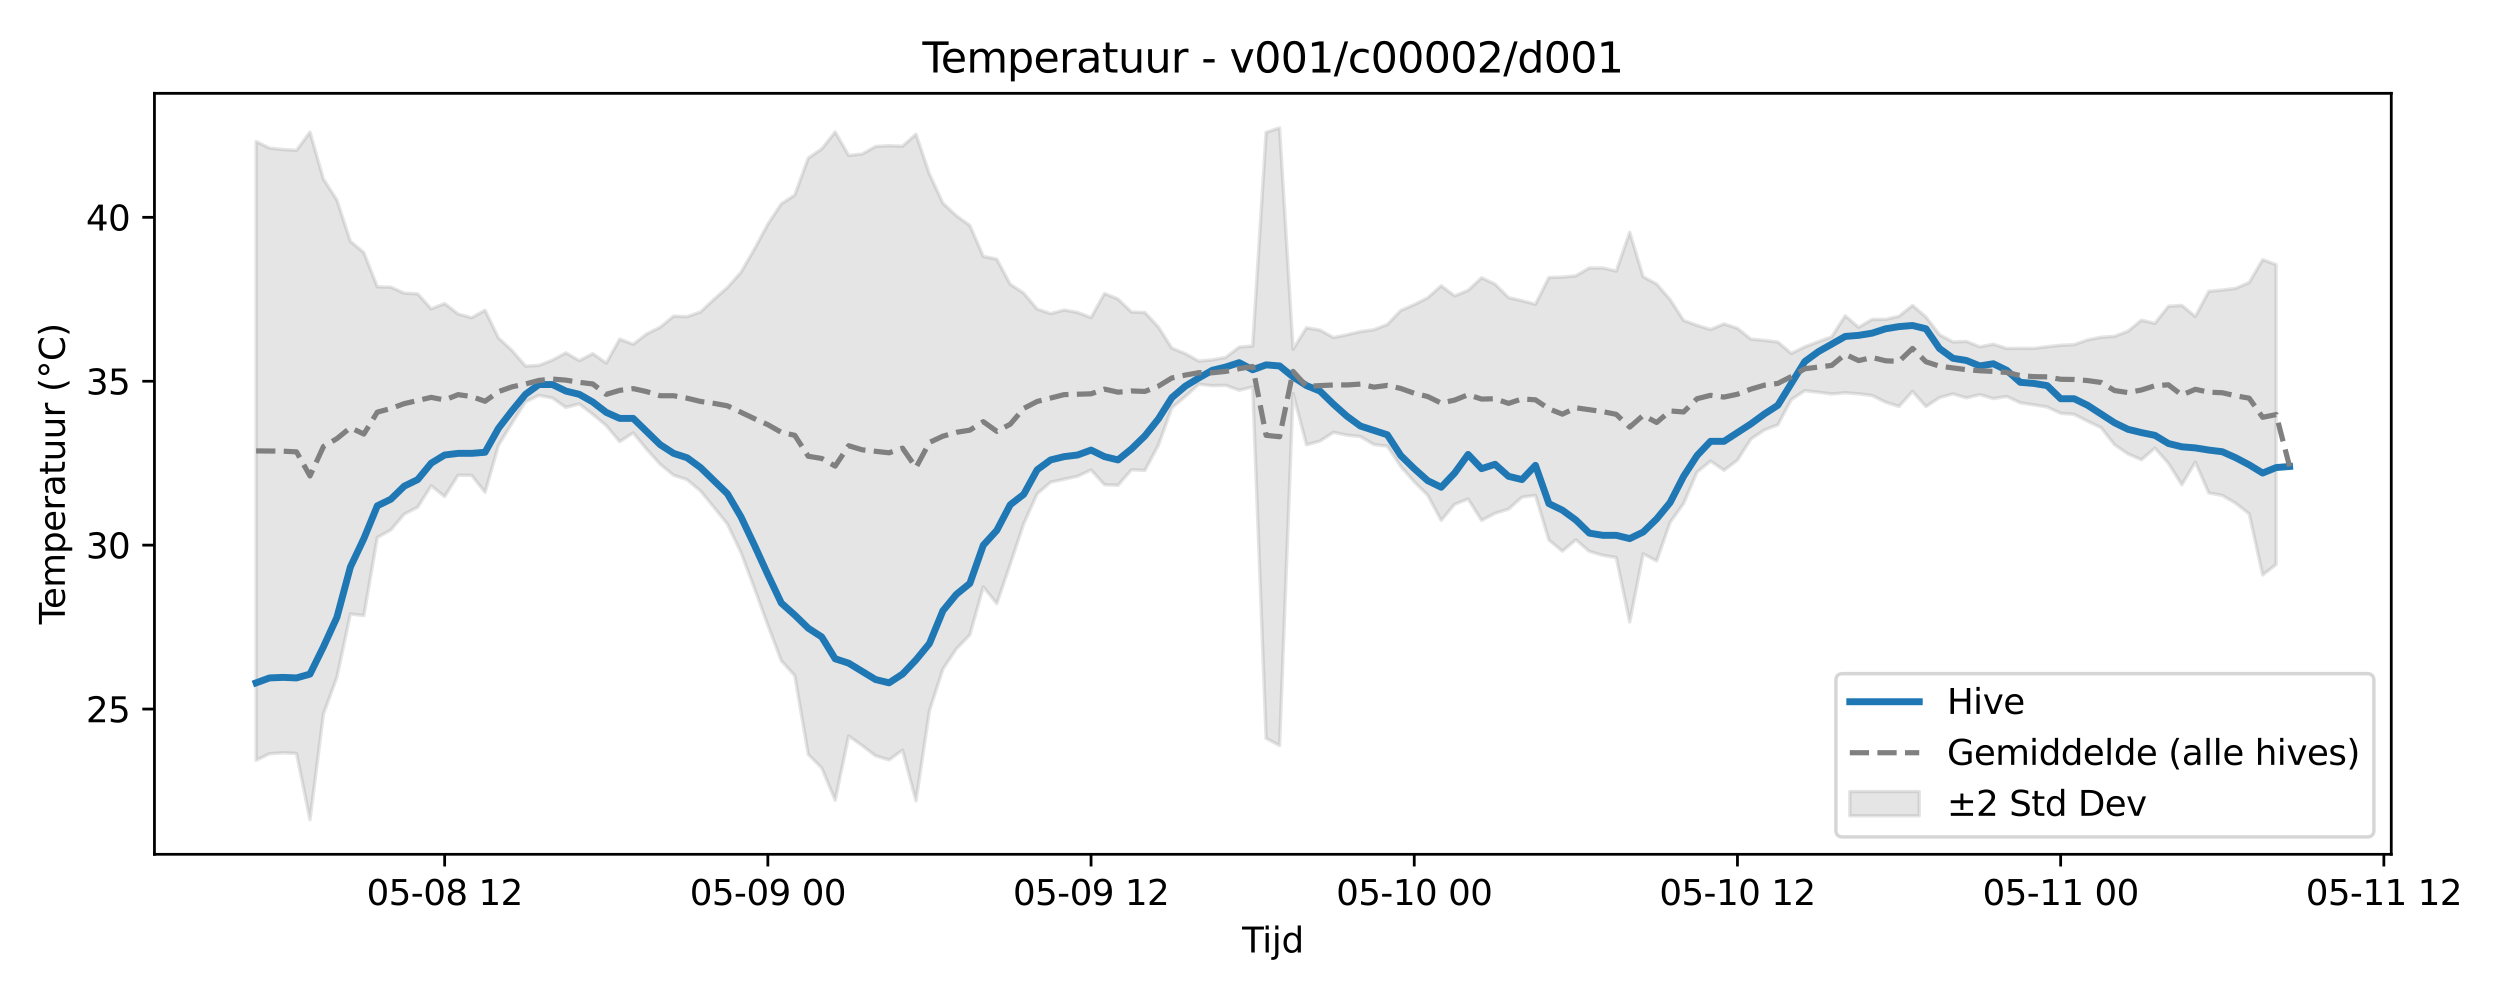 <?xml version="1.0" encoding="utf-8" standalone="no"?>
<!DOCTYPE svg PUBLIC "-//W3C//DTD SVG 1.1//EN"
  "http://www.w3.org/Graphics/SVG/1.1/DTD/svg11.dtd">
<svg xmlns:xlink="http://www.w3.org/1999/xlink" width="720pt" height="288pt" viewBox="0 0 720 288" xmlns="http://www.w3.org/2000/svg" version="1.1">
 <defs>
  <style type="text/css">*{stroke-linejoin: round; stroke-linecap: butt}</style>
 </defs>
 <g id="figure_1">
  <g id="patch_1">
   <path d="M 0 288 
L 720 288 
L 720 0 
L 0 0 
z
" style="fill: #ffffff"/>
  </g>
  <g id="axes_1">
   <g id="patch_2">
    <path d="M 44.48 246.04 
L 688.683 246.04 
L 688.683 26.88 
L 44.48 26.88 
z
" style="fill: #ffffff"/>
   </g>
   <g id="FillBetweenPolyCollection_1">
    <defs>
     <path id="mb5a15e7943" d="M 73.762 -247.235 
L 73.762 -69.046 
L 77.64 -70.938 
L 81.519 -71.182 
L 85.397 -71.017 
L 89.276 -51.922 
L 93.154 -82.393 
L 97.032 -92.964 
L 100.911 -111.162 
L 104.789 -110.73 
L 108.668 -133.22 
L 112.546 -135.37 
L 116.424 -139.936 
L 120.303 -141.933 
L 124.181 -148.085 
L 128.06 -145.013 
L 131.938 -151.134 
L 135.816 -151.109 
L 139.695 -146.229 
L 143.573 -159.775 
L 147.452 -166.114 
L 151.33 -172.265 
L 155.208 -174.128 
L 159.087 -173.382 
L 162.965 -170.657 
L 166.844 -171.658 
L 170.722 -168.672 
L 174.6 -165.42 
L 178.479 -160.815 
L 182.357 -163.32 
L 186.236 -158.62 
L 190.114 -154.313 
L 193.992 -151.14 
L 197.871 -149.856 
L 201.749 -146.611 
L 205.628 -141.875 
L 209.506 -137.046 
L 213.384 -128.923 
L 217.263 -118.598 
L 221.141 -107.957 
L 225.02 -97.696 
L 228.898 -93.418 
L 232.776 -70.718 
L 236.655 -66.822 
L 240.533 -57.526 
L 244.412 -76.03 
L 248.29 -73.276 
L 252.168 -70.316 
L 256.047 -69.138 
L 259.925 -71.967 
L 263.804 -57.33 
L 267.682 -83.306 
L 271.56 -95.302 
L 275.439 -101.136 
L 279.317 -105.172 
L 283.196 -118.964 
L 287.074 -114.188 
L 290.952 -125.52 
L 294.831 -137.182 
L 298.709 -145.774 
L 302.588 -149.144 
L 306.466 -149.985 
L 310.345 -150.83 
L 314.223 -152.644 
L 318.101 -148.383 
L 321.98 -148.239 
L 325.858 -152.687 
L 329.737 -152.534 
L 333.615 -159.767 
L 337.493 -170.563 
L 341.372 -173.799 
L 345.25 -177.333 
L 349.129 -176.923 
L 353.007 -177.022 
L 356.885 -175.602 
L 360.764 -176.556 
L 364.642 -75.365 
L 368.521 -73.274 
L 372.399 -174.658 
L 376.277 -159.898 
L 380.156 -160.965 
L 384.034 -163.483 
L 387.913 -162.68 
L 391.791 -162.275 
L 395.669 -159.979 
L 399.548 -159.488 
L 403.426 -153.68 
L 407.305 -149.217 
L 411.183 -145.372 
L 415.061 -138.123 
L 418.94 -142.767 
L 422.818 -144.285 
L 426.697 -138.118 
L 430.575 -140.167 
L 434.453 -141.368 
L 438.332 -144.825 
L 442.21 -145.331 
L 446.089 -132.452 
L 449.967 -129.262 
L 453.845 -132.546 
L 457.724 -129.207 
L 461.602 -128.067 
L 465.481 -127.425 
L 469.359 -108.875 
L 473.237 -128.493 
L 477.116 -126.454 
L 480.994 -137.56 
L 484.873 -142.991 
L 488.751 -152.033 
L 492.629 -155.19 
L 496.508 -152.566 
L 500.386 -155.485 
L 504.265 -161.554 
L 508.143 -164.166 
L 512.021 -165.643 
L 515.9 -172.912 
L 519.778 -175.472 
L 523.657 -175.031 
L 527.535 -174.536 
L 531.413 -174.878 
L 535.292 -174.579 
L 539.17 -174.094 
L 543.049 -172.168 
L 546.927 -170.945 
L 550.805 -175.263 
L 554.684 -170.911 
L 558.562 -173.486 
L 562.441 -174.564 
L 566.319 -173.41 
L 570.197 -174.35 
L 574.076 -173.212 
L 577.954 -173.812 
L 581.833 -171.999 
L 585.711 -171.399 
L 589.589 -170.786 
L 593.468 -168.974 
L 597.346 -168.67 
L 601.225 -166.688 
L 605.103 -164.842 
L 608.982 -159.919 
L 612.86 -157.282 
L 616.738 -155.584 
L 620.617 -158.957 
L 624.495 -154.572 
L 628.374 -148.385 
L 632.252 -154.911 
L 636.13 -146.028 
L 640.009 -145.328 
L 643.887 -143.061 
L 647.766 -140.021 
L 651.644 -122.421 
L 655.522 -125.433 
L 655.522 -211.777 
L 655.522 -211.777 
L 651.644 -213.215 
L 647.766 -206.63 
L 643.887 -204.954 
L 640.009 -204.47 
L 636.13 -204.085 
L 632.252 -196.838 
L 628.374 -200.049 
L 624.495 -199.79 
L 620.617 -194.869 
L 616.738 -195.788 
L 612.86 -192.595 
L 608.982 -191.138 
L 605.103 -190.872 
L 601.225 -190.097 
L 597.346 -188.744 
L 593.468 -188.565 
L 589.589 -188.138 
L 585.711 -187.652 
L 581.833 -187.681 
L 577.954 -187.63 
L 574.076 -188.859 
L 570.197 -188.1 
L 566.319 -189.668 
L 562.441 -189.522 
L 558.562 -191.607 
L 554.684 -196.7 
L 550.805 -200.027 
L 546.927 -196.918 
L 543.049 -196.009 
L 539.17 -196.003 
L 535.292 -193.724 
L 531.413 -197.054 
L 527.535 -190.998 
L 523.657 -189.59 
L 519.778 -188.111 
L 515.9 -186.202 
L 512.021 -189.505 
L 508.143 -189.974 
L 504.265 -190.321 
L 500.386 -193.447 
L 496.508 -194.714 
L 492.629 -193.098 
L 488.751 -194.303 
L 484.873 -195.713 
L 480.994 -201.727 
L 477.116 -206.192 
L 473.237 -208.276 
L 469.359 -221.096 
L 465.481 -209.91 
L 461.602 -210.842 
L 457.724 -210.835 
L 453.845 -208.566 
L 449.967 -208.183 
L 446.089 -208.062 
L 442.21 -200.376 
L 438.332 -201.385 
L 434.453 -202.293 
L 430.575 -206.169 
L 426.697 -208.008 
L 422.818 -204.359 
L 418.94 -202.783 
L 415.061 -205.695 
L 411.183 -202.223 
L 407.305 -200.266 
L 403.426 -198.573 
L 399.548 -194.527 
L 395.669 -193.029 
L 391.791 -192.495 
L 387.913 -191.587 
L 384.034 -190.783 
L 380.156 -192.924 
L 376.277 -193.613 
L 372.399 -187.413 
L 368.521 -251.158 
L 364.642 -249.885 
L 360.764 -188.348 
L 356.885 -188.043 
L 353.007 -185.05 
L 349.129 -184.362 
L 345.25 -184.004 
L 341.372 -186.148 
L 337.493 -187.732 
L 333.615 -193.808 
L 329.737 -197.998 
L 325.858 -198.134 
L 321.98 -201.874 
L 318.101 -203.46 
L 314.223 -196.524 
L 310.345 -198.024 
L 306.466 -198.711 
L 302.588 -197.664 
L 298.709 -198.989 
L 294.831 -203.568 
L 290.952 -206.129 
L 287.074 -213.37 
L 283.196 -214.155 
L 279.317 -223.068 
L 275.439 -225.846 
L 271.56 -229.476 
L 267.682 -237.853 
L 263.804 -249.353 
L 259.925 -245.887 
L 256.047 -246.042 
L 252.168 -245.807 
L 248.29 -243.635 
L 244.412 -243.241 
L 240.533 -249.995 
L 236.655 -245.105 
L 232.776 -242.468 
L 228.898 -231.832 
L 225.02 -229.286 
L 221.141 -223.43 
L 217.263 -216.251 
L 213.384 -209.545 
L 209.506 -205.199 
L 205.628 -201.786 
L 201.749 -198.152 
L 197.871 -196.795 
L 193.992 -196.927 
L 190.114 -193.753 
L 186.236 -191.807 
L 182.357 -188.838 
L 178.479 -190.347 
L 174.6 -183.433 
L 170.722 -186.161 
L 166.844 -184.12 
L 162.965 -186.38 
L 159.087 -184.284 
L 155.208 -182.751 
L 151.33 -182.569 
L 147.452 -187.067 
L 143.573 -190.653 
L 139.695 -198.639 
L 135.816 -196.486 
L 131.938 -197.562 
L 128.06 -200.589 
L 124.181 -199.038 
L 120.303 -203.38 
L 116.424 -203.567 
L 112.546 -205.301 
L 108.668 -205.406 
L 104.789 -215.255 
L 100.911 -218.494 
L 97.032 -230.398 
L 93.154 -236.406 
L 89.276 -249.935 
L 85.397 -244.713 
L 81.519 -244.942 
L 77.64 -245.343 
L 73.762 -247.235 
z
" style="stroke: #808080; stroke-opacity: 0.2"/>
    </defs>
    <g clip-path="url(#pf3a00fd2e7)">
     <use xlink:href="#mb5a15e7943" x="0" y="288" style="fill: #808080; fill-opacity: 0.2; stroke: #808080; stroke-opacity: 0.2"/>
    </g>
   </g>
   <g id="matplotlib.axis_1">
    <g id="xtick_1">
     <g id="line2d_1">
      <defs>
       <path id="ma5303ec1ce" d="M 0 0 
L 0 3.5 
" style="stroke: #000000; stroke-width: 0.8"/>
      </defs>
      <g>
       <use xlink:href="#ma5303ec1ce" x="128.06" y="246.04" style="stroke: #000000; stroke-width: 0.8"/>
      </g>
     </g>
     <g id="text_1">
      <!-- 05-08 12 -->
      <g transform="translate(105.579 260.638) scale(0.1 -0.1)">
       <defs>
        <path id="DejaVuSans-30" d="M 2034 4250 
Q 1547 4250 1301 3770 
Q 1056 3291 1056 2328 
Q 1056 1369 1301 889 
Q 1547 409 2034 409 
Q 2525 409 2770 889 
Q 3016 1369 3016 2328 
Q 3016 3291 2770 3770 
Q 2525 4250 2034 4250 
z
M 2034 4750 
Q 2819 4750 3233 4129 
Q 3647 3509 3647 2328 
Q 3647 1150 3233 529 
Q 2819 -91 2034 -91 
Q 1250 -91 836 529 
Q 422 1150 422 2328 
Q 422 3509 836 4129 
Q 1250 4750 2034 4750 
z
" transform="scale(0.016)"/>
        <path id="DejaVuSans-35" d="M 691 4666 
L 3169 4666 
L 3169 4134 
L 1269 4134 
L 1269 2991 
Q 1406 3038 1543 3061 
Q 1681 3084 1819 3084 
Q 2600 3084 3056 2656 
Q 3513 2228 3513 1497 
Q 3513 744 3044 326 
Q 2575 -91 1722 -91 
Q 1428 -91 1123 -41 
Q 819 9 494 109 
L 494 744 
Q 775 591 1075 516 
Q 1375 441 1709 441 
Q 2250 441 2565 725 
Q 2881 1009 2881 1497 
Q 2881 1984 2565 2268 
Q 2250 2553 1709 2553 
Q 1456 2553 1204 2497 
Q 953 2441 691 2322 
L 691 4666 
z
" transform="scale(0.016)"/>
        <path id="DejaVuSans-2d" d="M 313 2009 
L 1997 2009 
L 1997 1497 
L 313 1497 
L 313 2009 
z
" transform="scale(0.016)"/>
        <path id="DejaVuSans-38" d="M 2034 2216 
Q 1584 2216 1326 1975 
Q 1069 1734 1069 1313 
Q 1069 891 1326 650 
Q 1584 409 2034 409 
Q 2484 409 2743 651 
Q 3003 894 3003 1313 
Q 3003 1734 2745 1975 
Q 2488 2216 2034 2216 
z
M 1403 2484 
Q 997 2584 770 2862 
Q 544 3141 544 3541 
Q 544 4100 942 4425 
Q 1341 4750 2034 4750 
Q 2731 4750 3128 4425 
Q 3525 4100 3525 3541 
Q 3525 3141 3298 2862 
Q 3072 2584 2669 2484 
Q 3125 2378 3379 2068 
Q 3634 1759 3634 1313 
Q 3634 634 3220 271 
Q 2806 -91 2034 -91 
Q 1263 -91 848 271 
Q 434 634 434 1313 
Q 434 1759 690 2068 
Q 947 2378 1403 2484 
z
M 1172 3481 
Q 1172 3119 1398 2916 
Q 1625 2713 2034 2713 
Q 2441 2713 2670 2916 
Q 2900 3119 2900 3481 
Q 2900 3844 2670 4047 
Q 2441 4250 2034 4250 
Q 1625 4250 1398 4047 
Q 1172 3844 1172 3481 
z
" transform="scale(0.016)"/>
        <path id="DejaVuSans-20" transform="scale(0.016)"/>
        <path id="DejaVuSans-31" d="M 794 531 
L 1825 531 
L 1825 4091 
L 703 3866 
L 703 4441 
L 1819 4666 
L 2450 4666 
L 2450 531 
L 3481 531 
L 3481 0 
L 794 0 
L 794 531 
z
" transform="scale(0.016)"/>
        <path id="DejaVuSans-32" d="M 1228 531 
L 3431 531 
L 3431 0 
L 469 0 
L 469 531 
Q 828 903 1448 1529 
Q 2069 2156 2228 2338 
Q 2531 2678 2651 2914 
Q 2772 3150 2772 3378 
Q 2772 3750 2511 3984 
Q 2250 4219 1831 4219 
Q 1534 4219 1204 4116 
Q 875 4013 500 3803 
L 500 4441 
Q 881 4594 1212 4672 
Q 1544 4750 1819 4750 
Q 2544 4750 2975 4387 
Q 3406 4025 3406 3419 
Q 3406 3131 3298 2873 
Q 3191 2616 2906 2266 
Q 2828 2175 2409 1742 
Q 1991 1309 1228 531 
z
" transform="scale(0.016)"/>
       </defs>
       <use xlink:href="#DejaVuSans-30"/>
       <use xlink:href="#DejaVuSans-35" transform="translate(63.623 0)"/>
       <use xlink:href="#DejaVuSans-2d" transform="translate(127.246 0)"/>
       <use xlink:href="#DejaVuSans-30" transform="translate(163.33 0)"/>
       <use xlink:href="#DejaVuSans-38" transform="translate(226.953 0)"/>
       <use xlink:href="#DejaVuSans-20" transform="translate(290.576 0)"/>
       <use xlink:href="#DejaVuSans-31" transform="translate(322.363 0)"/>
       <use xlink:href="#DejaVuSans-32" transform="translate(385.986 0)"/>
      </g>
     </g>
    </g>
    <g id="xtick_2">
     <g id="line2d_2">
      <g>
       <use xlink:href="#ma5303ec1ce" x="221.141" y="246.04" style="stroke: #000000; stroke-width: 0.8"/>
      </g>
     </g>
     <g id="text_2">
      <!-- 05-09 00 -->
      <g transform="translate(198.661 260.638) scale(0.1 -0.1)">
       <defs>
        <path id="DejaVuSans-39" d="M 703 97 
L 703 672 
Q 941 559 1184 500 
Q 1428 441 1663 441 
Q 2288 441 2617 861 
Q 2947 1281 2994 2138 
Q 2813 1869 2534 1725 
Q 2256 1581 1919 1581 
Q 1219 1581 811 2004 
Q 403 2428 403 3163 
Q 403 3881 828 4315 
Q 1253 4750 1959 4750 
Q 2769 4750 3195 4129 
Q 3622 3509 3622 2328 
Q 3622 1225 3098 567 
Q 2575 -91 1691 -91 
Q 1453 -91 1209 -44 
Q 966 3 703 97 
z
M 1959 2075 
Q 2384 2075 2632 2365 
Q 2881 2656 2881 3163 
Q 2881 3666 2632 3958 
Q 2384 4250 1959 4250 
Q 1534 4250 1286 3958 
Q 1038 3666 1038 3163 
Q 1038 2656 1286 2365 
Q 1534 2075 1959 2075 
z
" transform="scale(0.016)"/>
       </defs>
       <use xlink:href="#DejaVuSans-30"/>
       <use xlink:href="#DejaVuSans-35" transform="translate(63.623 0)"/>
       <use xlink:href="#DejaVuSans-2d" transform="translate(127.246 0)"/>
       <use xlink:href="#DejaVuSans-30" transform="translate(163.33 0)"/>
       <use xlink:href="#DejaVuSans-39" transform="translate(226.953 0)"/>
       <use xlink:href="#DejaVuSans-20" transform="translate(290.576 0)"/>
       <use xlink:href="#DejaVuSans-30" transform="translate(322.363 0)"/>
       <use xlink:href="#DejaVuSans-30" transform="translate(385.986 0)"/>
      </g>
     </g>
    </g>
    <g id="xtick_3">
     <g id="line2d_3">
      <g>
       <use xlink:href="#ma5303ec1ce" x="314.223" y="246.04" style="stroke: #000000; stroke-width: 0.8"/>
      </g>
     </g>
     <g id="text_3">
      <!-- 05-09 12 -->
      <g transform="translate(291.742 260.638) scale(0.1 -0.1)">
       <use xlink:href="#DejaVuSans-30"/>
       <use xlink:href="#DejaVuSans-35" transform="translate(63.623 0)"/>
       <use xlink:href="#DejaVuSans-2d" transform="translate(127.246 0)"/>
       <use xlink:href="#DejaVuSans-30" transform="translate(163.33 0)"/>
       <use xlink:href="#DejaVuSans-39" transform="translate(226.953 0)"/>
       <use xlink:href="#DejaVuSans-20" transform="translate(290.576 0)"/>
       <use xlink:href="#DejaVuSans-31" transform="translate(322.363 0)"/>
       <use xlink:href="#DejaVuSans-32" transform="translate(385.986 0)"/>
      </g>
     </g>
    </g>
    <g id="xtick_4">
     <g id="line2d_4">
      <g>
       <use xlink:href="#ma5303ec1ce" x="407.305" y="246.04" style="stroke: #000000; stroke-width: 0.8"/>
      </g>
     </g>
     <g id="text_4">
      <!-- 05-10 00 -->
      <g transform="translate(384.824 260.638) scale(0.1 -0.1)">
       <use xlink:href="#DejaVuSans-30"/>
       <use xlink:href="#DejaVuSans-35" transform="translate(63.623 0)"/>
       <use xlink:href="#DejaVuSans-2d" transform="translate(127.246 0)"/>
       <use xlink:href="#DejaVuSans-31" transform="translate(163.33 0)"/>
       <use xlink:href="#DejaVuSans-30" transform="translate(226.953 0)"/>
       <use xlink:href="#DejaVuSans-20" transform="translate(290.576 0)"/>
       <use xlink:href="#DejaVuSans-30" transform="translate(322.363 0)"/>
       <use xlink:href="#DejaVuSans-30" transform="translate(385.986 0)"/>
      </g>
     </g>
    </g>
    <g id="xtick_5">
     <g id="line2d_5">
      <g>
       <use xlink:href="#ma5303ec1ce" x="500.386" y="246.04" style="stroke: #000000; stroke-width: 0.8"/>
      </g>
     </g>
     <g id="text_5">
      <!-- 05-10 12 -->
      <g transform="translate(477.906 260.638) scale(0.1 -0.1)">
       <use xlink:href="#DejaVuSans-30"/>
       <use xlink:href="#DejaVuSans-35" transform="translate(63.623 0)"/>
       <use xlink:href="#DejaVuSans-2d" transform="translate(127.246 0)"/>
       <use xlink:href="#DejaVuSans-31" transform="translate(163.33 0)"/>
       <use xlink:href="#DejaVuSans-30" transform="translate(226.953 0)"/>
       <use xlink:href="#DejaVuSans-20" transform="translate(290.576 0)"/>
       <use xlink:href="#DejaVuSans-31" transform="translate(322.363 0)"/>
       <use xlink:href="#DejaVuSans-32" transform="translate(385.986 0)"/>
      </g>
     </g>
    </g>
    <g id="xtick_6">
     <g id="line2d_6">
      <g>
       <use xlink:href="#ma5303ec1ce" x="593.468" y="246.04" style="stroke: #000000; stroke-width: 0.8"/>
      </g>
     </g>
     <g id="text_6">
      <!-- 05-11 00 -->
      <g transform="translate(570.987 260.638) scale(0.1 -0.1)">
       <use xlink:href="#DejaVuSans-30"/>
       <use xlink:href="#DejaVuSans-35" transform="translate(63.623 0)"/>
       <use xlink:href="#DejaVuSans-2d" transform="translate(127.246 0)"/>
       <use xlink:href="#DejaVuSans-31" transform="translate(163.33 0)"/>
       <use xlink:href="#DejaVuSans-31" transform="translate(226.953 0)"/>
       <use xlink:href="#DejaVuSans-20" transform="translate(290.576 0)"/>
       <use xlink:href="#DejaVuSans-30" transform="translate(322.363 0)"/>
       <use xlink:href="#DejaVuSans-30" transform="translate(385.986 0)"/>
      </g>
     </g>
    </g>
    <g id="xtick_7">
     <g id="line2d_7">
      <g>
       <use xlink:href="#ma5303ec1ce" x="686.55" y="246.04" style="stroke: #000000; stroke-width: 0.8"/>
      </g>
     </g>
     <g id="text_7">
      <!-- 05-11 12 -->
      <g transform="translate(664.069 260.638) scale(0.1 -0.1)">
       <use xlink:href="#DejaVuSans-30"/>
       <use xlink:href="#DejaVuSans-35" transform="translate(63.623 0)"/>
       <use xlink:href="#DejaVuSans-2d" transform="translate(127.246 0)"/>
       <use xlink:href="#DejaVuSans-31" transform="translate(163.33 0)"/>
       <use xlink:href="#DejaVuSans-31" transform="translate(226.953 0)"/>
       <use xlink:href="#DejaVuSans-20" transform="translate(290.576 0)"/>
       <use xlink:href="#DejaVuSans-31" transform="translate(322.363 0)"/>
       <use xlink:href="#DejaVuSans-32" transform="translate(385.986 0)"/>
      </g>
     </g>
    </g>
    <g id="text_8">
     <!-- Tijd -->
     <g transform="translate(357.731 274.317) scale(0.1 -0.1)">
      <defs>
       <path id="DejaVuSans-54" d="M -19 4666 
L 3928 4666 
L 3928 4134 
L 2272 4134 
L 2272 0 
L 1638 0 
L 1638 4134 
L -19 4134 
L -19 4666 
z
" transform="scale(0.016)"/>
       <path id="DejaVuSans-69" d="M 603 3500 
L 1178 3500 
L 1178 0 
L 603 0 
L 603 3500 
z
M 603 4863 
L 1178 4863 
L 1178 4134 
L 603 4134 
L 603 4863 
z
" transform="scale(0.016)"/>
       <path id="DejaVuSans-6a" d="M 603 3500 
L 1178 3500 
L 1178 -63 
Q 1178 -731 923 -1031 
Q 669 -1331 103 -1331 
L -116 -1331 
L -116 -844 
L 38 -844 
Q 366 -844 484 -692 
Q 603 -541 603 -63 
L 603 3500 
z
M 603 4863 
L 1178 4863 
L 1178 4134 
L 603 4134 
L 603 4863 
z
" transform="scale(0.016)"/>
       <path id="DejaVuSans-64" d="M 2906 2969 
L 2906 4863 
L 3481 4863 
L 3481 0 
L 2906 0 
L 2906 525 
Q 2725 213 2448 61 
Q 2172 -91 1784 -91 
Q 1150 -91 751 415 
Q 353 922 353 1747 
Q 353 2572 751 3078 
Q 1150 3584 1784 3584 
Q 2172 3584 2448 3432 
Q 2725 3281 2906 2969 
z
M 947 1747 
Q 947 1113 1208 752 
Q 1469 391 1925 391 
Q 2381 391 2643 752 
Q 2906 1113 2906 1747 
Q 2906 2381 2643 2742 
Q 2381 3103 1925 3103 
Q 1469 3103 1208 2742 
Q 947 2381 947 1747 
z
" transform="scale(0.016)"/>
      </defs>
      <use xlink:href="#DejaVuSans-54"/>
      <use xlink:href="#DejaVuSans-69" transform="translate(57.959 0)"/>
      <use xlink:href="#DejaVuSans-6a" transform="translate(85.742 0)"/>
      <use xlink:href="#DejaVuSans-64" transform="translate(113.525 0)"/>
     </g>
    </g>
   </g>
   <g id="matplotlib.axis_2">
    <g id="ytick_1">
     <g id="line2d_8">
      <defs>
       <path id="m69fcd8fe76" d="M 0 0 
L -3.5 0 
" style="stroke: #000000; stroke-width: 0.8"/>
      </defs>
      <g>
       <use xlink:href="#m69fcd8fe76" x="44.48" y="204.21" style="stroke: #000000; stroke-width: 0.8"/>
      </g>
     </g>
     <g id="text_9">
      <!-- 25 -->
      <g transform="translate(24.755 208.009) scale(0.1 -0.1)">
       <use xlink:href="#DejaVuSans-32"/>
       <use xlink:href="#DejaVuSans-35" transform="translate(63.623 0)"/>
      </g>
     </g>
    </g>
    <g id="ytick_2">
     <g id="line2d_9">
      <g>
       <use xlink:href="#m69fcd8fe76" x="44.48" y="157.003" style="stroke: #000000; stroke-width: 0.8"/>
      </g>
     </g>
     <g id="text_10">
      <!-- 30 -->
      <g transform="translate(24.755 160.803) scale(0.1 -0.1)">
       <defs>
        <path id="DejaVuSans-33" d="M 2597 2516 
Q 3050 2419 3304 2112 
Q 3559 1806 3559 1356 
Q 3559 666 3084 287 
Q 2609 -91 1734 -91 
Q 1441 -91 1130 -33 
Q 819 25 488 141 
L 488 750 
Q 750 597 1062 519 
Q 1375 441 1716 441 
Q 2309 441 2620 675 
Q 2931 909 2931 1356 
Q 2931 1769 2642 2001 
Q 2353 2234 1838 2234 
L 1294 2234 
L 1294 2753 
L 1863 2753 
Q 2328 2753 2575 2939 
Q 2822 3125 2822 3475 
Q 2822 3834 2567 4026 
Q 2313 4219 1838 4219 
Q 1578 4219 1281 4162 
Q 984 4106 628 3988 
L 628 4550 
Q 988 4650 1302 4700 
Q 1616 4750 1894 4750 
Q 2613 4750 3031 4423 
Q 3450 4097 3450 3541 
Q 3450 3153 3228 2886 
Q 3006 2619 2597 2516 
z
" transform="scale(0.016)"/>
       </defs>
       <use xlink:href="#DejaVuSans-33"/>
       <use xlink:href="#DejaVuSans-30" transform="translate(63.623 0)"/>
      </g>
     </g>
    </g>
    <g id="ytick_3">
     <g id="line2d_10">
      <g>
       <use xlink:href="#m69fcd8fe76" x="44.48" y="109.797" style="stroke: #000000; stroke-width: 0.8"/>
      </g>
     </g>
     <g id="text_11">
      <!-- 35 -->
      <g transform="translate(24.755 113.596) scale(0.1 -0.1)">
       <use xlink:href="#DejaVuSans-33"/>
       <use xlink:href="#DejaVuSans-35" transform="translate(63.623 0)"/>
      </g>
     </g>
    </g>
    <g id="ytick_4">
     <g id="line2d_11">
      <g>
       <use xlink:href="#m69fcd8fe76" x="44.48" y="62.59" style="stroke: #000000; stroke-width: 0.8"/>
      </g>
     </g>
     <g id="text_12">
      <!-- 40 -->
      <g transform="translate(24.755 66.389) scale(0.1 -0.1)">
       <defs>
        <path id="DejaVuSans-34" d="M 2419 4116 
L 825 1625 
L 2419 1625 
L 2419 4116 
z
M 2253 4666 
L 3047 4666 
L 3047 1625 
L 3713 1625 
L 3713 1100 
L 3047 1100 
L 3047 0 
L 2419 0 
L 2419 1100 
L 313 1100 
L 313 1709 
L 2253 4666 
z
" transform="scale(0.016)"/>
       </defs>
       <use xlink:href="#DejaVuSans-34"/>
       <use xlink:href="#DejaVuSans-30" transform="translate(63.623 0)"/>
      </g>
     </g>
    </g>
    <g id="text_13">
     <!-- Temperatuur (°C) -->
     <g transform="translate(18.675 179.816) rotate(-90) scale(0.1 -0.1)">
      <defs>
       <path id="DejaVuSans-65" d="M 3597 1894 
L 3597 1613 
L 953 1613 
Q 991 1019 1311 708 
Q 1631 397 2203 397 
Q 2534 397 2845 478 
Q 3156 559 3463 722 
L 3463 178 
Q 3153 47 2828 -22 
Q 2503 -91 2169 -91 
Q 1331 -91 842 396 
Q 353 884 353 1716 
Q 353 2575 817 3079 
Q 1281 3584 2069 3584 
Q 2775 3584 3186 3129 
Q 3597 2675 3597 1894 
z
M 3022 2063 
Q 3016 2534 2758 2815 
Q 2500 3097 2075 3097 
Q 1594 3097 1305 2825 
Q 1016 2553 972 2059 
L 3022 2063 
z
" transform="scale(0.016)"/>
       <path id="DejaVuSans-6d" d="M 3328 2828 
Q 3544 3216 3844 3400 
Q 4144 3584 4550 3584 
Q 5097 3584 5394 3201 
Q 5691 2819 5691 2113 
L 5691 0 
L 5113 0 
L 5113 2094 
Q 5113 2597 4934 2840 
Q 4756 3084 4391 3084 
Q 3944 3084 3684 2787 
Q 3425 2491 3425 1978 
L 3425 0 
L 2847 0 
L 2847 2094 
Q 2847 2600 2669 2842 
Q 2491 3084 2119 3084 
Q 1678 3084 1418 2786 
Q 1159 2488 1159 1978 
L 1159 0 
L 581 0 
L 581 3500 
L 1159 3500 
L 1159 2956 
Q 1356 3278 1631 3431 
Q 1906 3584 2284 3584 
Q 2666 3584 2933 3390 
Q 3200 3197 3328 2828 
z
" transform="scale(0.016)"/>
       <path id="DejaVuSans-70" d="M 1159 525 
L 1159 -1331 
L 581 -1331 
L 581 3500 
L 1159 3500 
L 1159 2969 
Q 1341 3281 1617 3432 
Q 1894 3584 2278 3584 
Q 2916 3584 3314 3078 
Q 3713 2572 3713 1747 
Q 3713 922 3314 415 
Q 2916 -91 2278 -91 
Q 1894 -91 1617 61 
Q 1341 213 1159 525 
z
M 3116 1747 
Q 3116 2381 2855 2742 
Q 2594 3103 2138 3103 
Q 1681 3103 1420 2742 
Q 1159 2381 1159 1747 
Q 1159 1113 1420 752 
Q 1681 391 2138 391 
Q 2594 391 2855 752 
Q 3116 1113 3116 1747 
z
" transform="scale(0.016)"/>
       <path id="DejaVuSans-72" d="M 2631 2963 
Q 2534 3019 2420 3045 
Q 2306 3072 2169 3072 
Q 1681 3072 1420 2755 
Q 1159 2438 1159 1844 
L 1159 0 
L 581 0 
L 581 3500 
L 1159 3500 
L 1159 2956 
Q 1341 3275 1631 3429 
Q 1922 3584 2338 3584 
Q 2397 3584 2469 3576 
Q 2541 3569 2628 3553 
L 2631 2963 
z
" transform="scale(0.016)"/>
       <path id="DejaVuSans-61" d="M 2194 1759 
Q 1497 1759 1228 1600 
Q 959 1441 959 1056 
Q 959 750 1161 570 
Q 1363 391 1709 391 
Q 2188 391 2477 730 
Q 2766 1069 2766 1631 
L 2766 1759 
L 2194 1759 
z
M 3341 1997 
L 3341 0 
L 2766 0 
L 2766 531 
Q 2569 213 2275 61 
Q 1981 -91 1556 -91 
Q 1019 -91 701 211 
Q 384 513 384 1019 
Q 384 1609 779 1909 
Q 1175 2209 1959 2209 
L 2766 2209 
L 2766 2266 
Q 2766 2663 2505 2880 
Q 2244 3097 1772 3097 
Q 1472 3097 1187 3025 
Q 903 2953 641 2809 
L 641 3341 
Q 956 3463 1253 3523 
Q 1550 3584 1831 3584 
Q 2591 3584 2966 3190 
Q 3341 2797 3341 1997 
z
" transform="scale(0.016)"/>
       <path id="DejaVuSans-74" d="M 1172 4494 
L 1172 3500 
L 2356 3500 
L 2356 3053 
L 1172 3053 
L 1172 1153 
Q 1172 725 1289 603 
Q 1406 481 1766 481 
L 2356 481 
L 2356 0 
L 1766 0 
Q 1100 0 847 248 
Q 594 497 594 1153 
L 594 3053 
L 172 3053 
L 172 3500 
L 594 3500 
L 594 4494 
L 1172 4494 
z
" transform="scale(0.016)"/>
       <path id="DejaVuSans-75" d="M 544 1381 
L 544 3500 
L 1119 3500 
L 1119 1403 
Q 1119 906 1312 657 
Q 1506 409 1894 409 
Q 2359 409 2629 706 
Q 2900 1003 2900 1516 
L 2900 3500 
L 3475 3500 
L 3475 0 
L 2900 0 
L 2900 538 
Q 2691 219 2414 64 
Q 2138 -91 1772 -91 
Q 1169 -91 856 284 
Q 544 659 544 1381 
z
M 1991 3584 
L 1991 3584 
z
" transform="scale(0.016)"/>
       <path id="DejaVuSans-28" d="M 1984 4856 
Q 1566 4138 1362 3434 
Q 1159 2731 1159 2009 
Q 1159 1288 1364 580 
Q 1569 -128 1984 -844 
L 1484 -844 
Q 1016 -109 783 600 
Q 550 1309 550 2009 
Q 550 2706 781 3412 
Q 1013 4119 1484 4856 
L 1984 4856 
z
" transform="scale(0.016)"/>
       <path id="DejaVuSans-b0" d="M 1600 4347 
Q 1350 4347 1178 4173 
Q 1006 4000 1006 3750 
Q 1006 3503 1178 3333 
Q 1350 3163 1600 3163 
Q 1850 3163 2022 3333 
Q 2194 3503 2194 3750 
Q 2194 3997 2020 4172 
Q 1847 4347 1600 4347 
z
M 1600 4750 
Q 1800 4750 1984 4673 
Q 2169 4597 2303 4453 
Q 2447 4313 2519 4134 
Q 2591 3956 2591 3750 
Q 2591 3338 2302 3052 
Q 2013 2766 1594 2766 
Q 1172 2766 890 3047 
Q 609 3328 609 3750 
Q 609 4169 896 4459 
Q 1184 4750 1600 4750 
z
" transform="scale(0.016)"/>
       <path id="DejaVuSans-43" d="M 4122 4306 
L 4122 3641 
Q 3803 3938 3442 4084 
Q 3081 4231 2675 4231 
Q 1875 4231 1450 3742 
Q 1025 3253 1025 2328 
Q 1025 1406 1450 917 
Q 1875 428 2675 428 
Q 3081 428 3442 575 
Q 3803 722 4122 1019 
L 4122 359 
Q 3791 134 3420 21 
Q 3050 -91 2638 -91 
Q 1578 -91 968 557 
Q 359 1206 359 2328 
Q 359 3453 968 4101 
Q 1578 4750 2638 4750 
Q 3056 4750 3426 4639 
Q 3797 4528 4122 4306 
z
" transform="scale(0.016)"/>
       <path id="DejaVuSans-29" d="M 513 4856 
L 1013 4856 
Q 1481 4119 1714 3412 
Q 1947 2706 1947 2009 
Q 1947 1309 1714 600 
Q 1481 -109 1013 -844 
L 513 -844 
Q 928 -128 1133 580 
Q 1338 1288 1338 2009 
Q 1338 2731 1133 3434 
Q 928 4138 513 4856 
z
" transform="scale(0.016)"/>
      </defs>
      <use xlink:href="#DejaVuSans-54"/>
      <use xlink:href="#DejaVuSans-65" transform="translate(44.084 0)"/>
      <use xlink:href="#DejaVuSans-6d" transform="translate(105.607 0)"/>
      <use xlink:href="#DejaVuSans-70" transform="translate(203.02 0)"/>
      <use xlink:href="#DejaVuSans-65" transform="translate(266.496 0)"/>
      <use xlink:href="#DejaVuSans-72" transform="translate(328.02 0)"/>
      <use xlink:href="#DejaVuSans-61" transform="translate(369.133 0)"/>
      <use xlink:href="#DejaVuSans-74" transform="translate(430.412 0)"/>
      <use xlink:href="#DejaVuSans-75" transform="translate(469.621 0)"/>
      <use xlink:href="#DejaVuSans-75" transform="translate(533 0)"/>
      <use xlink:href="#DejaVuSans-72" transform="translate(596.379 0)"/>
      <use xlink:href="#DejaVuSans-20" transform="translate(637.492 0)"/>
      <use xlink:href="#DejaVuSans-28" transform="translate(669.279 0)"/>
      <use xlink:href="#DejaVuSans-b0" transform="translate(708.293 0)"/>
      <use xlink:href="#DejaVuSans-43" transform="translate(758.293 0)"/>
      <use xlink:href="#DejaVuSans-29" transform="translate(828.117 0)"/>
     </g>
    </g>
   </g>
   <g id="line2d_12">
    <path d="M 73.762 196.657 
L 77.64 195.241 
L 81.519 195.084 
L 85.397 195.241 
L 89.276 194.139 
L 93.154 186.272 
L 97.032 177.774 
L 100.911 163.298 
L 104.789 155.115 
L 108.668 145.674 
L 112.546 143.785 
L 116.424 140.009 
L 120.303 138.121 
L 124.181 133.4 
L 128.06 131.04 
L 131.938 130.568 
L 135.816 130.568 
L 139.695 130.253 
L 143.573 123.329 
L 147.452 118.294 
L 151.33 113.573 
L 155.208 110.741 
L 159.087 110.741 
L 162.965 112.629 
L 166.844 113.573 
L 170.722 115.776 
L 174.6 118.766 
L 178.479 120.497 
L 182.357 120.497 
L 190.114 128.05 
L 193.992 130.568 
L 197.871 131.826 
L 201.749 134.659 
L 209.506 142.212 
L 213.384 148.821 
L 217.263 157.003 
L 221.141 165.501 
L 225.02 173.683 
L 228.898 177.145 
L 232.776 180.922 
L 236.655 183.439 
L 240.533 189.733 
L 244.412 190.992 
L 252.168 195.713 
L 256.047 196.657 
L 259.925 194.139 
L 263.804 190.048 
L 267.682 185.328 
L 271.56 175.886 
L 275.439 171.165 
L 279.317 168.018 
L 283.196 157.003 
L 287.074 152.755 
L 290.952 145.359 
L 294.831 142.369 
L 298.709 135.288 
L 302.588 132.456 
L 306.466 131.512 
L 310.345 131.04 
L 314.223 129.623 
L 318.101 131.512 
L 321.98 132.456 
L 325.858 129.309 
L 329.737 125.532 
L 333.615 120.654 
L 337.493 114.517 
L 341.372 111.213 
L 345.25 108.852 
L 349.129 106.649 
L 353.007 105.705 
L 356.885 104.446 
L 360.764 106.492 
L 364.642 105.076 
L 368.521 105.391 
L 372.399 108.538 
L 376.277 111.055 
L 380.156 112.629 
L 384.034 116.406 
L 387.913 119.867 
L 391.791 122.7 
L 399.548 125.217 
L 403.426 131.197 
L 407.305 134.974 
L 411.183 138.435 
L 415.061 140.324 
L 418.94 136.232 
L 422.818 130.882 
L 426.697 134.974 
L 430.575 133.715 
L 434.453 137.177 
L 438.332 138.121 
L 442.21 134.029 
L 446.089 145.044 
L 449.967 146.933 
L 453.845 149.765 
L 457.724 153.542 
L 461.602 154.171 
L 465.481 154.171 
L 469.359 155.115 
L 473.237 153.227 
L 477.116 149.45 
L 480.994 144.73 
L 484.873 137.177 
L 488.751 131.197 
L 492.629 127.106 
L 496.508 127.106 
L 504.265 122.07 
L 508.143 119.238 
L 512.021 116.72 
L 519.778 104.132 
L 523.657 101.299 
L 531.413 96.893 
L 535.292 96.579 
L 539.17 95.949 
L 543.049 94.69 
L 546.927 94.061 
L 550.805 93.746 
L 554.684 94.69 
L 558.562 100.355 
L 562.441 103.188 
L 566.319 103.817 
L 570.197 105.391 
L 574.076 104.761 
L 577.954 106.649 
L 581.833 110.111 
L 585.711 110.426 
L 589.589 111.055 
L 593.468 114.832 
L 597.346 114.832 
L 601.225 116.72 
L 608.982 121.756 
L 612.86 123.644 
L 616.738 124.588 
L 620.617 125.375 
L 624.495 127.735 
L 628.374 128.679 
L 632.252 128.994 
L 636.13 129.623 
L 640.009 130.096 
L 643.887 131.826 
L 647.766 133.872 
L 651.644 136.232 
L 655.522 134.659 
L 659.401 134.344 
L 659.401 134.344 
" clip-path="url(#pf3a00fd2e7)" style="fill: none; stroke: #1f77b4; stroke-width: 2; stroke-linecap: square"/>
   </g>
   <g id="line2d_13">
    <path d="M 73.762 129.859 
L 81.519 129.938 
L 85.397 130.135 
L 89.276 137.072 
L 93.154 128.601 
L 97.032 126.319 
L 100.911 123.172 
L 104.789 125.008 
L 108.668 118.687 
L 112.546 117.664 
L 116.424 116.248 
L 124.181 114.439 
L 128.06 115.199 
L 131.938 113.652 
L 135.816 114.203 
L 139.695 115.566 
L 143.573 112.786 
L 147.452 111.409 
L 151.33 110.583 
L 155.208 109.561 
L 159.087 109.167 
L 162.965 109.482 
L 166.844 110.111 
L 170.722 110.583 
L 174.6 113.573 
L 178.479 112.419 
L 182.357 111.921 
L 186.236 112.786 
L 190.114 113.967 
L 193.992 113.967 
L 197.871 114.675 
L 201.749 115.619 
L 205.628 116.17 
L 209.506 116.878 
L 217.263 120.575 
L 221.141 122.306 
L 225.02 124.509 
L 228.898 125.375 
L 232.776 131.407 
L 236.655 132.036 
L 240.533 134.239 
L 244.412 128.365 
L 248.29 129.545 
L 256.047 130.41 
L 259.925 129.073 
L 263.804 134.659 
L 267.682 127.42 
L 271.56 125.611 
L 275.439 124.509 
L 279.317 123.88 
L 283.196 121.441 
L 287.074 124.221 
L 290.952 122.175 
L 294.831 117.625 
L 298.709 115.619 
L 306.466 113.652 
L 314.223 113.416 
L 318.101 112.078 
L 321.98 112.944 
L 325.858 112.59 
L 329.737 112.734 
L 333.615 111.213 
L 337.493 108.852 
L 341.372 108.026 
L 345.25 107.331 
L 349.129 107.358 
L 353.007 106.964 
L 356.885 106.177 
L 360.764 105.548 
L 364.642 125.375 
L 368.521 125.784 
L 372.399 106.964 
L 376.277 111.244 
L 384.034 110.867 
L 387.913 110.867 
L 391.791 110.615 
L 395.669 111.496 
L 399.548 110.992 
L 403.426 111.874 
L 407.305 113.258 
L 411.183 114.203 
L 415.061 116.091 
L 418.94 115.225 
L 422.818 113.678 
L 426.697 114.937 
L 430.575 114.832 
L 434.453 116.17 
L 438.332 114.895 
L 442.21 115.147 
L 446.089 117.743 
L 449.967 119.277 
L 453.845 117.444 
L 461.602 118.546 
L 465.481 119.332 
L 469.359 123.014 
L 473.237 119.616 
L 477.116 121.677 
L 480.994 118.357 
L 484.873 118.648 
L 488.751 114.832 
L 492.629 113.856 
L 496.508 114.36 
L 500.386 113.534 
L 504.265 112.063 
L 508.143 110.93 
L 512.021 110.426 
L 515.9 108.443 
L 519.778 106.209 
L 527.535 105.233 
L 531.413 102.034 
L 535.292 103.849 
L 539.17 102.952 
L 543.049 103.911 
L 546.927 104.069 
L 550.805 100.355 
L 554.684 104.195 
L 558.562 105.454 
L 566.319 106.461 
L 570.197 106.775 
L 574.076 106.964 
L 577.954 107.279 
L 581.833 108.16 
L 585.711 108.475 
L 589.589 108.538 
L 593.468 109.23 
L 597.346 109.293 
L 601.225 109.608 
L 605.103 110.143 
L 608.982 112.472 
L 612.86 113.062 
L 616.738 112.314 
L 620.617 111.087 
L 624.495 110.819 
L 628.374 113.783 
L 632.252 112.125 
L 636.13 112.944 
L 640.009 113.101 
L 643.887 113.993 
L 647.766 114.675 
L 651.644 120.182 
L 655.522 119.395 
L 659.401 134.344 
L 659.401 134.344 
" clip-path="url(#pf3a00fd2e7)" style="fill: none; stroke-dasharray: 5.55,2.4; stroke-dashoffset: 0; stroke: #808080; stroke-width: 1.5"/>
   </g>
   <g id="patch_3">
    <path d="M 44.48 246.04 
L 44.48 26.88 
" style="fill: none; stroke: #000000; stroke-width: 0.8; stroke-linejoin: miter; stroke-linecap: square"/>
   </g>
   <g id="patch_4">
    <path d="M 688.683 246.04 
L 688.683 26.88 
" style="fill: none; stroke: #000000; stroke-width: 0.8; stroke-linejoin: miter; stroke-linecap: square"/>
   </g>
   <g id="patch_5">
    <path d="M 44.48 246.04 
L 688.683 246.04 
" style="fill: none; stroke: #000000; stroke-width: 0.8; stroke-linejoin: miter; stroke-linecap: square"/>
   </g>
   <g id="patch_6">
    <path d="M 44.48 26.88 
L 688.683 26.88 
" style="fill: none; stroke: #000000; stroke-width: 0.8; stroke-linejoin: miter; stroke-linecap: square"/>
   </g>
   <g id="text_14">
    <!-- Temperatuur - v001/c00002/d001 -->
    <g transform="translate(265.659 20.88) scale(0.12 -0.12)">
     <defs>
      <path id="DejaVuSans-76" d="M 191 3500 
L 800 3500 
L 1894 563 
L 2988 3500 
L 3597 3500 
L 2284 0 
L 1503 0 
L 191 3500 
z
" transform="scale(0.016)"/>
      <path id="DejaVuSans-2f" d="M 1625 4666 
L 2156 4666 
L 531 -594 
L 0 -594 
L 1625 4666 
z
" transform="scale(0.016)"/>
      <path id="DejaVuSans-63" d="M 3122 3366 
L 3122 2828 
Q 2878 2963 2633 3030 
Q 2388 3097 2138 3097 
Q 1578 3097 1268 2742 
Q 959 2388 959 1747 
Q 959 1106 1268 751 
Q 1578 397 2138 397 
Q 2388 397 2633 464 
Q 2878 531 3122 666 
L 3122 134 
Q 2881 22 2623 -34 
Q 2366 -91 2075 -91 
Q 1284 -91 818 406 
Q 353 903 353 1747 
Q 353 2603 823 3093 
Q 1294 3584 2113 3584 
Q 2378 3584 2631 3529 
Q 2884 3475 3122 3366 
z
" transform="scale(0.016)"/>
     </defs>
     <use xlink:href="#DejaVuSans-54"/>
     <use xlink:href="#DejaVuSans-65" transform="translate(44.084 0)"/>
     <use xlink:href="#DejaVuSans-6d" transform="translate(105.607 0)"/>
     <use xlink:href="#DejaVuSans-70" transform="translate(203.02 0)"/>
     <use xlink:href="#DejaVuSans-65" transform="translate(266.496 0)"/>
     <use xlink:href="#DejaVuSans-72" transform="translate(328.02 0)"/>
     <use xlink:href="#DejaVuSans-61" transform="translate(369.133 0)"/>
     <use xlink:href="#DejaVuSans-74" transform="translate(430.412 0)"/>
     <use xlink:href="#DejaVuSans-75" transform="translate(469.621 0)"/>
     <use xlink:href="#DejaVuSans-75" transform="translate(533 0)"/>
     <use xlink:href="#DejaVuSans-72" transform="translate(596.379 0)"/>
     <use xlink:href="#DejaVuSans-20" transform="translate(637.492 0)"/>
     <use xlink:href="#DejaVuSans-2d" transform="translate(669.279 0)"/>
     <use xlink:href="#DejaVuSans-20" transform="translate(705.363 0)"/>
     <use xlink:href="#DejaVuSans-76" transform="translate(737.15 0)"/>
     <use xlink:href="#DejaVuSans-30" transform="translate(796.33 0)"/>
     <use xlink:href="#DejaVuSans-30" transform="translate(859.953 0)"/>
     <use xlink:href="#DejaVuSans-31" transform="translate(923.576 0)"/>
     <use xlink:href="#DejaVuSans-2f" transform="translate(987.199 0)"/>
     <use xlink:href="#DejaVuSans-63" transform="translate(1020.891 0)"/>
     <use xlink:href="#DejaVuSans-30" transform="translate(1075.871 0)"/>
     <use xlink:href="#DejaVuSans-30" transform="translate(1139.494 0)"/>
     <use xlink:href="#DejaVuSans-30" transform="translate(1203.117 0)"/>
     <use xlink:href="#DejaVuSans-30" transform="translate(1266.74 0)"/>
     <use xlink:href="#DejaVuSans-32" transform="translate(1330.363 0)"/>
     <use xlink:href="#DejaVuSans-2f" transform="translate(1393.986 0)"/>
     <use xlink:href="#DejaVuSans-64" transform="translate(1427.678 0)"/>
     <use xlink:href="#DejaVuSans-30" transform="translate(1491.154 0)"/>
     <use xlink:href="#DejaVuSans-30" transform="translate(1554.777 0)"/>
     <use xlink:href="#DejaVuSans-31" transform="translate(1618.4 0)"/>
    </g>
   </g>
   <g id="legend_1">
    <g id="patch_7">
     <path d="M 530.739 241.04 
L 681.683 241.04 
Q 683.683 241.04 683.683 239.04 
L 683.683 196.006 
Q 683.683 194.006 681.683 194.006 
L 530.739 194.006 
Q 528.739 194.006 528.739 196.006 
L 528.739 239.04 
Q 528.739 241.04 530.739 241.04 
z
" style="fill: #ffffff; opacity: 0.8; stroke: #cccccc; stroke-linejoin: miter"/>
    </g>
    <g id="line2d_14">
     <path d="M 532.739 202.104 
L 542.739 202.104 
L 552.739 202.104 
" style="fill: none; stroke: #1f77b4; stroke-width: 2; stroke-linecap: square"/>
    </g>
    <g id="text_15">
     <!-- Hive -->
     <g transform="translate(560.739 205.604) scale(0.1 -0.1)">
      <defs>
       <path id="DejaVuSans-48" d="M 628 4666 
L 1259 4666 
L 1259 2753 
L 3553 2753 
L 3553 4666 
L 4184 4666 
L 4184 0 
L 3553 0 
L 3553 2222 
L 1259 2222 
L 1259 0 
L 628 0 
L 628 4666 
z
" transform="scale(0.016)"/>
      </defs>
      <use xlink:href="#DejaVuSans-48"/>
      <use xlink:href="#DejaVuSans-69" transform="translate(75.195 0)"/>
      <use xlink:href="#DejaVuSans-76" transform="translate(102.979 0)"/>
      <use xlink:href="#DejaVuSans-65" transform="translate(162.158 0)"/>
     </g>
    </g>
    <g id="line2d_15">
     <path d="M 532.739 216.782 
L 542.739 216.782 
L 552.739 216.782 
" style="fill: none; stroke-dasharray: 5.55,2.4; stroke-dashoffset: 0; stroke: #808080; stroke-width: 1.5"/>
    </g>
    <g id="text_16">
     <!-- Gemiddelde (alle hives) -->
     <g transform="translate(560.739 220.282) scale(0.1 -0.1)">
      <defs>
       <path id="DejaVuSans-47" d="M 3809 666 
L 3809 1919 
L 2778 1919 
L 2778 2438 
L 4434 2438 
L 4434 434 
Q 4069 175 3628 42 
Q 3188 -91 2688 -91 
Q 1594 -91 976 548 
Q 359 1188 359 2328 
Q 359 3472 976 4111 
Q 1594 4750 2688 4750 
Q 3144 4750 3555 4637 
Q 3966 4525 4313 4306 
L 4313 3634 
Q 3963 3931 3569 4081 
Q 3175 4231 2741 4231 
Q 1884 4231 1454 3753 
Q 1025 3275 1025 2328 
Q 1025 1384 1454 906 
Q 1884 428 2741 428 
Q 3075 428 3337 486 
Q 3600 544 3809 666 
z
" transform="scale(0.016)"/>
       <path id="DejaVuSans-6c" d="M 603 4863 
L 1178 4863 
L 1178 0 
L 603 0 
L 603 4863 
z
" transform="scale(0.016)"/>
       <path id="DejaVuSans-68" d="M 3513 2113 
L 3513 0 
L 2938 0 
L 2938 2094 
Q 2938 2591 2744 2837 
Q 2550 3084 2163 3084 
Q 1697 3084 1428 2787 
Q 1159 2491 1159 1978 
L 1159 0 
L 581 0 
L 581 4863 
L 1159 4863 
L 1159 2956 
Q 1366 3272 1645 3428 
Q 1925 3584 2291 3584 
Q 2894 3584 3203 3211 
Q 3513 2838 3513 2113 
z
" transform="scale(0.016)"/>
       <path id="DejaVuSans-73" d="M 2834 3397 
L 2834 2853 
Q 2591 2978 2328 3040 
Q 2066 3103 1784 3103 
Q 1356 3103 1142 2972 
Q 928 2841 928 2578 
Q 928 2378 1081 2264 
Q 1234 2150 1697 2047 
L 1894 2003 
Q 2506 1872 2764 1633 
Q 3022 1394 3022 966 
Q 3022 478 2636 193 
Q 2250 -91 1575 -91 
Q 1294 -91 989 -36 
Q 684 19 347 128 
L 347 722 
Q 666 556 975 473 
Q 1284 391 1588 391 
Q 1994 391 2212 530 
Q 2431 669 2431 922 
Q 2431 1156 2273 1281 
Q 2116 1406 1581 1522 
L 1381 1569 
Q 847 1681 609 1914 
Q 372 2147 372 2553 
Q 372 3047 722 3315 
Q 1072 3584 1716 3584 
Q 2034 3584 2315 3537 
Q 2597 3491 2834 3397 
z
" transform="scale(0.016)"/>
      </defs>
      <use xlink:href="#DejaVuSans-47"/>
      <use xlink:href="#DejaVuSans-65" transform="translate(77.49 0)"/>
      <use xlink:href="#DejaVuSans-6d" transform="translate(139.014 0)"/>
      <use xlink:href="#DejaVuSans-69" transform="translate(236.426 0)"/>
      <use xlink:href="#DejaVuSans-64" transform="translate(264.209 0)"/>
      <use xlink:href="#DejaVuSans-64" transform="translate(327.686 0)"/>
      <use xlink:href="#DejaVuSans-65" transform="translate(391.162 0)"/>
      <use xlink:href="#DejaVuSans-6c" transform="translate(452.686 0)"/>
      <use xlink:href="#DejaVuSans-64" transform="translate(480.469 0)"/>
      <use xlink:href="#DejaVuSans-65" transform="translate(543.945 0)"/>
      <use xlink:href="#DejaVuSans-20" transform="translate(605.469 0)"/>
      <use xlink:href="#DejaVuSans-28" transform="translate(637.256 0)"/>
      <use xlink:href="#DejaVuSans-61" transform="translate(676.27 0)"/>
      <use xlink:href="#DejaVuSans-6c" transform="translate(737.549 0)"/>
      <use xlink:href="#DejaVuSans-6c" transform="translate(765.332 0)"/>
      <use xlink:href="#DejaVuSans-65" transform="translate(793.115 0)"/>
      <use xlink:href="#DejaVuSans-20" transform="translate(854.639 0)"/>
      <use xlink:href="#DejaVuSans-68" transform="translate(886.426 0)"/>
      <use xlink:href="#DejaVuSans-69" transform="translate(949.805 0)"/>
      <use xlink:href="#DejaVuSans-76" transform="translate(977.588 0)"/>
      <use xlink:href="#DejaVuSans-65" transform="translate(1036.768 0)"/>
      <use xlink:href="#DejaVuSans-73" transform="translate(1098.291 0)"/>
      <use xlink:href="#DejaVuSans-29" transform="translate(1150.391 0)"/>
     </g>
    </g>
    <g id="patch_8">
     <path d="M 532.739 234.96 
L 552.739 234.96 
L 552.739 227.96 
L 532.739 227.96 
z
" style="fill: #808080; fill-opacity: 0.2; stroke: #808080; stroke-opacity: 0.2; stroke-linejoin: miter"/>
    </g>
    <g id="text_17">
     <!-- ±2 Std Dev -->
     <g transform="translate(560.739 234.96) scale(0.1 -0.1)">
      <defs>
       <path id="DejaVuSans-b1" d="M 2944 4013 
L 2944 2803 
L 4684 2803 
L 4684 2272 
L 2944 2272 
L 2944 1063 
L 2419 1063 
L 2419 2272 
L 678 2272 
L 678 2803 
L 2419 2803 
L 2419 4013 
L 2944 4013 
z
M 678 531 
L 4684 531 
L 4684 0 
L 678 0 
L 678 531 
z
" transform="scale(0.016)"/>
       <path id="DejaVuSans-53" d="M 3425 4513 
L 3425 3897 
Q 3066 4069 2747 4153 
Q 2428 4238 2131 4238 
Q 1616 4238 1336 4038 
Q 1056 3838 1056 3469 
Q 1056 3159 1242 3001 
Q 1428 2844 1947 2747 
L 2328 2669 
Q 3034 2534 3370 2195 
Q 3706 1856 3706 1288 
Q 3706 609 3251 259 
Q 2797 -91 1919 -91 
Q 1588 -91 1214 -16 
Q 841 59 441 206 
L 441 856 
Q 825 641 1194 531 
Q 1563 422 1919 422 
Q 2459 422 2753 634 
Q 3047 847 3047 1241 
Q 3047 1584 2836 1778 
Q 2625 1972 2144 2069 
L 1759 2144 
Q 1053 2284 737 2584 
Q 422 2884 422 3419 
Q 422 4038 858 4394 
Q 1294 4750 2059 4750 
Q 2388 4750 2728 4690 
Q 3069 4631 3425 4513 
z
" transform="scale(0.016)"/>
       <path id="DejaVuSans-44" d="M 1259 4147 
L 1259 519 
L 2022 519 
Q 2988 519 3436 956 
Q 3884 1394 3884 2338 
Q 3884 3275 3436 3711 
Q 2988 4147 2022 4147 
L 1259 4147 
z
M 628 4666 
L 1925 4666 
Q 3281 4666 3915 4102 
Q 4550 3538 4550 2338 
Q 4550 1131 3912 565 
Q 3275 0 1925 0 
L 628 0 
L 628 4666 
z
" transform="scale(0.016)"/>
      </defs>
      <use xlink:href="#DejaVuSans-b1"/>
      <use xlink:href="#DejaVuSans-32" transform="translate(83.789 0)"/>
      <use xlink:href="#DejaVuSans-20" transform="translate(147.412 0)"/>
      <use xlink:href="#DejaVuSans-53" transform="translate(179.199 0)"/>
      <use xlink:href="#DejaVuSans-74" transform="translate(242.676 0)"/>
      <use xlink:href="#DejaVuSans-64" transform="translate(281.885 0)"/>
      <use xlink:href="#DejaVuSans-20" transform="translate(345.361 0)"/>
      <use xlink:href="#DejaVuSans-44" transform="translate(377.148 0)"/>
      <use xlink:href="#DejaVuSans-65" transform="translate(454.15 0)"/>
      <use xlink:href="#DejaVuSans-76" transform="translate(515.674 0)"/>
     </g>
    </g>
   </g>
  </g>
 </g>
 <defs>
  <clipPath id="pf3a00fd2e7">
   <rect x="44.48" y="26.88" width="644.203" height="219.16"/>
  </clipPath>
 </defs>
</svg>

